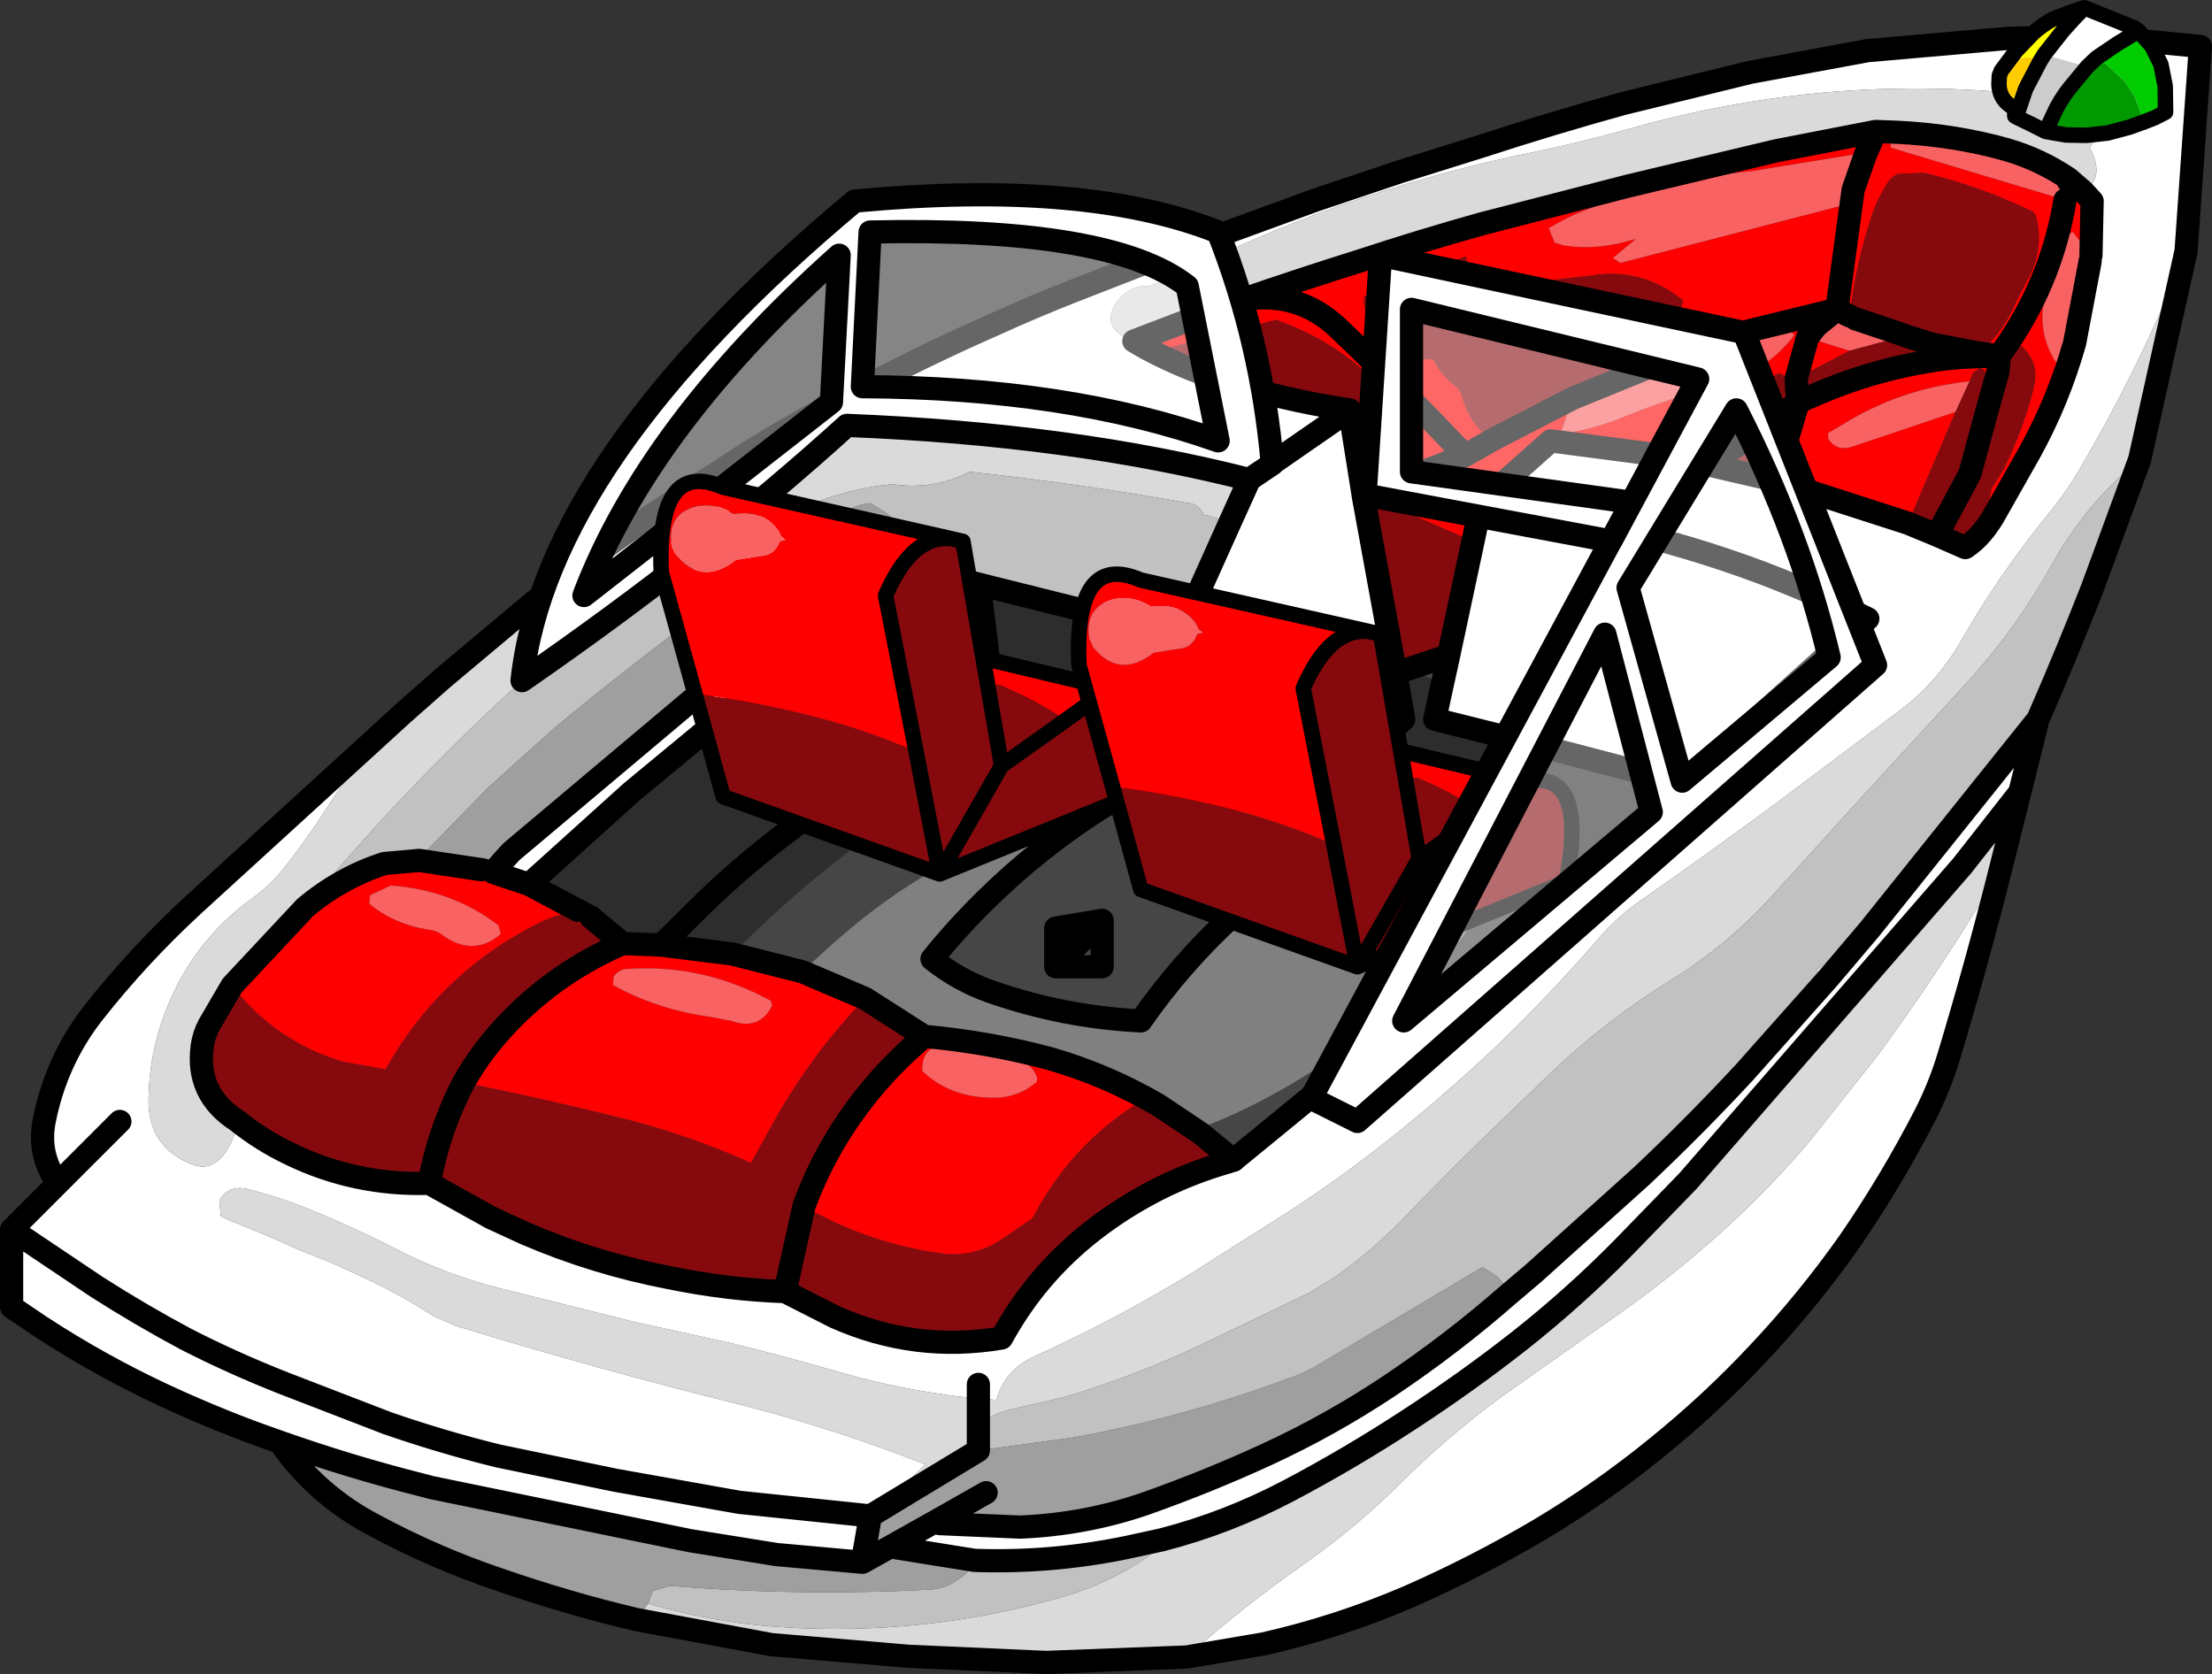 <?xml version="1.0" encoding="UTF-8" standalone="no"?>
<svg xmlns:ffdec="https://www.free-decompiler.com/flash" xmlns:xlink="http://www.w3.org/1999/xlink" ffdec:objectType="shape" height="216.45px" width="286.0px" xmlns="http://www.w3.org/2000/svg">
  <rect width="100%" height="100%" fill="#333333" stroke="none"/>
  <g transform="matrix(1.0, 0.0, 0.0, 1.0, 143.0, 107.95)">
    <path d="M-85.75 -20.25 L-73.95 -30.15 Q-67.25 -35.45 -60.2 -40.4 L-45.6 -49.85 Q-38.05 -54.45 -30.2 -58.45 -22.5 -62.45 -14.55 -65.95 -9.5 -68.25 -4.3 -70.3 L6.1 -74.35 16.6 -78.25 27.15 -82.1 37.85 -85.7 48.55 -89.05 Q57.6 -92.0 66.8 -94.55 L83.3 -98.6 98.45 -101.4 116.75 -103.0 Q125.65 -103.25 134.65 -102.6 L141.5 -101.95 139.65 -75.5 Q133.9 -60.95 125.95 -47.4 124.1 -44.25 121.8 -41.45 115.45 -33.65 110.65 -25.25 107.65 -19.95 102.85 -16.25 L87.25 -4.55 Q78.35 2.05 69.25 8.4 66.05 10.6 63.6 13.5 57.4 20.65 50.65 27.15 43.8 33.65 36.3 39.6 30.35 44.3 23.95 48.5 L11.1 56.65 Q1.3 62.65 -9.2 67.4 -13.1 69.15 -14.15 73.05 L-16.5 72.9 Q-25.5 72.0 -34.0 69.6 -41.35 67.45 -48.75 65.65 L-60.85 63.0 -78.65 58.55 Q-85.3 56.85 -91.5 53.7 -97.8 50.45 -104.4 47.85 -107.75 46.6 -111.15 45.75 -113.55 45.3 -114.65 47.3 L-114.45 49.3 -113.45 49.8 Q-110.1 51.1 -106.8 52.55 L-104.6 53.55 -100.7 55.1 Q-96.85 56.75 -93.1 58.65 -90.55 59.95 -88.1 61.5 L-86.8 62.3 -84.0 63.5 Q-65.55 69.15 -46.75 73.8 -34.95 76.85 -23.35 81.4 L-30.3 87.95 -30.5 88.25 -30.5 88.05 -47.4 86.3 -63.4 83.45 -78.6 80.3 Q-85.9 78.5 -92.95 76.05 L-106.3 70.9 Q-112.9 68.3 -118.95 65.2 -124.85 62.05 -130.55 58.4 L-141.5 51.05 -135.5 45.05 Q-138.2 41.35 -137.25 36.8 -135.7 29.15 -131.0 23.1 -125.15 15.65 -118.0 9.05 L-90.85 -15.75 Q-96.45 -10.2 -100.7 -3.55 -103.15 0.3 -105.9 3.8 -107.9 6.45 -110.6 8.35 -118.05 13.8 -121.5 22.55 -123.7 28.1 -123.8 34.1 -123.9 40.45 -118.05 42.65 -115.65 43.5 -114.0 41.25 -112.55 39.3 -112.35 36.95 -109.25 39.45 -105.5 41.25 -97.05 45.35 -87.5 45.05 L-79.5 49.5 -75.05 51.55 Q-66.1 55.4 -56.45 57.25 -48.9 58.8 -41.5 59.05 L-35.0 62.35 Q-24.65 66.95 -13.5 65.05 -9.05 56.9 -1.75 51.2 6.15 45.05 15.75 42.3 L16.5 42.05 54.35 11.05 57.65 8.25 74.8 -6.6 51.5 -12.7 42.5 -14.95 43.5 -19.55 44.15 -22.5 44.2 -22.7 44.3 -23.2 47.45 -37.95 48.5 -42.95 57.5 -50.95 70.1 -49.3 76.75 -48.1 86.5 -45.85 103.7 -40.3 107.45 -38.75 111.1 -37.15 Q113.4 -38.65 115.15 -41.9 L119.45 -49.5 Q123.15 -56.2 125.25 -63.65 L127.25 -74.2 127.35 -74.95 127.5 -81.95 126.35 -83.2 Q128.9 -84.75 127.65 -87.85 L127.2 -88.9 Q129.45 -91.75 126.8 -94.25 L125.75 -94.9 Q95.95 -99.45 67.15 -91.15 60.25 -89.25 53.2 -87.85 39.65 -84.95 26.5 -80.0 17.2 -76.4 8.4 -72.0 L5.5 -70.95 Q4.35 -71.05 3.35 -70.55 2.0 -69.95 1.2 -68.6 -0.25 -66.2 1.9 -64.65 3.35 -63.65 5.05 -63.0 L6.1 -62.45 Q10.0 -60.45 14.05 -59.1 22.55 -56.25 31.5 -54.95 L33.25 -43.95 33.25 -43.9 37.45 -20.9 38.5 -14.95 32.05 -9.0 25.5 -2.95 25.5 -25.95 9.5 -25.95 10.55 -28.2 15.85 -40.0 18.45 -45.75 16.85 -46.45 14.4 -47.15 1.25 -49.6 -13.25 -52.0 -20.6 -52.75 -29.65 -53.0 Q-34.2 -52.2 -37.2 -48.6 L-38.75 -47.5 Q-41.6 -46.0 -44.7 -44.75 -53.45 -41.3 -61.65 -36.65 -68.25 -32.9 -74.65 -28.55 -80.4 -24.65 -85.75 -20.25 M120.5 -14.95 L118.15 -5.5 110.7 4.0 75.25 44.75 66.85 53.4 Q60.5 59.85 53.4 65.45 46.45 70.9 38.9 75.8 31.55 80.6 23.7 84.75 15.75 88.95 7.2 91.15 L2.6 92.15 Q-7.15 94.15 -17.0 93.8 L-27.9 92.05 -21.75 88.6 -21.5 89.05 -11.1 89.5 Q-2.65 89.15 5.15 86.45 13.2 83.6 20.8 80.1 29.05 76.3 36.7 71.2 44.75 65.8 51.95 59.5 L55.25 56.7 69.2 44.15 Q76.1 37.65 82.55 30.7 L93.45 18.45 98.75 12.2 120.5 -14.95 M115.55 4.85 Q112.5 16.95 108.9 28.85 107.75 32.6 105.95 36.15 101.55 44.7 96.15 52.55 90.8 60.15 84.45 66.9 78.3 73.5 71.05 79.35 63.85 85.2 55.95 89.9 47.8 94.7 39.15 98.5 30.1 102.4 20.4 104.6 L10.4 106.3 Q17.5 99.95 25.5 94.35 32.2 89.65 37.85 84.05 43.9 78.0 50.85 72.85 L64.95 62.9 Q71.2 58.6 76.9 53.7 84.45 47.3 90.95 39.65 L99.9 28.35 Q105.5 20.7 110.55 12.8 L115.55 4.85 M-106.85 78.5 Q-114.25 75.95 -121.6 72.55 -130.0 68.65 -137.8 63.55 L-141.5 61.05 -141.5 51.05 -130.55 58.4 Q-124.85 62.05 -118.95 65.2 -112.9 68.3 -106.3 70.9 L-92.95 76.05 Q-85.9 78.5 -78.6 80.3 L-63.4 83.45 -47.4 86.3 -30.5 88.05 -30.5 88.25 -31.5 94.05 -42.6 93.05 -53.8 91.25 -87.15 84.4 -88.5 84.05 Q-97.8 81.7 -106.85 78.5 M-33.5 -52.95 L-29.65 -53.0 -33.5 -52.95 M-28.5 -35.45 L-22.5 -33.95 -35.35 -25.65 -48.35 -16.3 -61.35 -5.55 -74.6 6.4 -79.25 4.85 -80.75 4.5 -78.05 3.45 -79.25 4.85 -78.05 3.45 -76.85 2.15 -34.95 -33.1 -30.9 -35.65 -30.5 -35.95 -28.5 -35.45 M16.85 -46.45 L18.5 -45.95 18.45 -45.75 18.5 -45.95 16.85 -46.45 M48.5 -42.95 L65.9 -39.55 Q75.4 -37.4 84.65 -33.95 91.75 -31.25 98.5 -27.95 L74.8 -6.6 98.5 -27.95 Q91.75 -31.25 84.65 -33.95 75.4 -37.4 65.9 -39.55 L48.5 -42.95 M31.5 -54.95 L18.5 -45.95 31.5 -54.95 M14.4 -47.15 Q6.0 -49.45 -2.75 -50.9 L-20.6 -52.75 -2.75 -50.9 Q6.0 -49.45 14.4 -47.15 M-16.5 72.9 L-16.5 71.05 -16.5 72.9 M-30.5 88.05 L-30.3 87.95 -30.5 88.05 M-127.5 37.05 L-135.5 45.05 -127.5 37.05" fill="#ffffff" fill-rule="evenodd" stroke="none"/>
    <path d="M98.15 -87.85 L96.55 -87.95 83.35 -85.8 Q71.5 -84.75 60.65 -80.25 L58.95 -79.4 57.25 -78.45 58.0 -76.6 59.05 -76.25 Q61.55 -75.8 64.4 -76.15 L66.2 -76.45 68.5 -77.05 65.55 -74.6 66.5 -73.95 95.85 -81.55 96.6 -83.4 94.5 -67.95 83.25 -65.2 94.5 -67.95 96.6 -83.4 98.15 -87.85 99.5 -90.95 98.15 -87.85 M17.45 -69.15 Q25.15 -71.8 32.95 -74.25 40.7 -76.8 48.55 -79.0 L67.55 -83.9 86.65 -88.45 99.5 -90.95 102.25 -90.85 101.35 -89.95 101.5 -88.85 124.0 -82.1 Q122.35 -72.1 116.75 -63.75 L115.5 -61.95 112.85 -62.3 115.5 -61.95 116.75 -63.75 Q122.35 -72.1 124.0 -82.1 L124.4 -84.55 124.45 -84.85 126.35 -83.2 127.5 -81.95 127.35 -74.95 125.0 -77.95 Q123.1 -77.2 122.65 -75.1 L121.55 -70.35 Q120.15 -65.1 122.9 -61.0 L125.25 -63.65 Q123.15 -56.2 119.45 -49.5 L115.15 -41.9 Q113.4 -38.65 111.1 -37.15 112.5 -38.65 113.25 -40.4 114.15 -42.6 114.5 -44.8 L116.1 -47.35 Q118.3 -51.85 119.7 -56.8 L119.9 -57.7 Q120.9 -61.25 118.0 -63.45 L117.25 -63.3 115.35 -60.0 113.8 -54.45 113.95 -56.95 113.6 -60.1 113.0 -60.35 112.1 -59.7 111.65 -58.65 Q102.65 -57.7 95.15 -53.0 L93.35 -51.95 93.4 -51.2 Q94.45 -49.55 96.5 -50.2 L109.85 -54.7 103.7 -40.3 86.5 -45.85 89.5 -55.95 89.3 -57.5 89.7 -57.15 92.15 -57.1 Q100.0 -60.45 108.5 -61.55 L110.75 -61.75 111.5 -62.55 112.85 -62.3 Q116.05 -64.95 117.8 -69.2 L118.95 -71.4 Q121.4 -75.65 120.25 -79.95 120.05 -80.55 119.35 -80.8 112.75 -83.95 105.75 -85.6 L102.4 -85.45 Q101.65 -85.15 101.15 -84.45 99.65 -82.15 98.9 -79.75 96.9 -73.55 96.15 -67.1 95.3 -67.5 94.5 -67.95 L91.8 -65.75 94.5 -67.95 Q95.3 -67.5 96.15 -67.1 L96.95 -66.7 97.3 -66.6 91.8 -65.75 Q91.35 -65.75 91.05 -65.3 90.7 -64.9 90.7 -64.3 L89.25 -59.0 90.7 -64.3 96.15 -62.6 89.25 -59.0 89.25 -58.65 87.0 -59.7 69.25 -49.45 70.1 -49.3 57.5 -50.95 48.5 -42.95 47.45 -37.95 33.5 -44.0 39.5 -46.35 40.35 -46.7 Q40.8 -50.85 38.4 -54.3 32.95 -62.05 24.15 -65.75 L22.0 -66.6 6.1 -62.45 5.05 -63.0 3.6 -63.85 17.45 -69.15 Q24.8 -70.5 30.05 -65.5 38.45 -57.5 46.4 -49.05 L49.9 -51.05 46.4 -49.05 Q38.45 -57.5 30.05 -65.5 24.8 -70.5 17.45 -69.15 M77.4 -63.4 Q73.95 -64.85 74.4 -68.3 L74.6 -69.1 Q69.25 -73.45 62.6 -72.3 L56.55 -71.6 Q51.65 -72.05 46.75 -73.85 L46.5 -74.8 33.4 -69.65 Q33.05 -67.15 35.45 -66.0 L37.5 -65.1 Q37.65 -62.35 40.45 -61.65 L42.35 -61.45 Q43.3 -59.45 45.25 -58.0 45.8 -57.55 46.05 -56.7 47.0 -53.1 49.9 -51.05 L60.35 -56.45 58.75 -51.85 Q62.65 -52.35 66.55 -53.9 72.95 -56.5 79.65 -58.35 85.3 -59.85 89.0 -64.6 L88.0 -65.8 83.25 -65.2 77.4 -63.4 M16.1 41.75 L16.5 42.05 15.75 42.3 15.9 41.85 Q15.95 41.75 16.1 41.75 M46.4 -49.05 L39.5 -46.35 46.4 -49.05 M107.1 -63.4 L106.65 -63.5 107.0 -63.6 107.1 -63.4 M103.45 -64.5 L102.85 -64.4 102.95 -64.7 103.45 -64.5 M110.75 -61.75 L115.5 -61.95 115.35 -60.0 115.5 -61.95 110.75 -61.75 M92.15 -57.1 L89.5 -55.95 92.15 -57.1" fill="#ff0000" fill-rule="evenodd" stroke="none"/>
    <path d="M96.6 -83.4 L95.85 -81.55 66.5 -73.95 65.55 -74.6 68.5 -77.05 66.2 -76.45 64.4 -76.15 Q61.55 -75.8 59.05 -76.25 L58.0 -76.6 57.25 -78.45 58.95 -79.4 60.65 -80.25 Q71.5 -84.75 83.35 -85.8 L96.55 -87.95 98.15 -87.85 96.6 -83.4 M77.4 -63.4 L83.25 -65.2 88.0 -65.8 89.0 -64.6 Q85.3 -59.85 79.65 -58.35 72.95 -56.5 66.55 -53.9 62.65 -52.35 58.75 -51.85 L60.35 -56.45 77.4 -63.4 M90.7 -64.3 Q90.7 -64.9 91.05 -65.3 91.35 -65.75 91.8 -65.75 L97.3 -66.6 102.95 -64.7 102.85 -64.4 96.15 -62.6 90.7 -64.3 91.8 -65.75 90.7 -64.3 M124.0 -82.1 L101.5 -88.85 101.35 -89.95 102.25 -90.85 Q109.7 -90.5 116.45 -88.6 120.75 -87.35 124.45 -84.85 L124.4 -84.55 124.0 -82.1 M125.25 -63.65 L122.9 -61.0 Q120.15 -65.1 121.55 -70.35 L122.65 -75.1 Q123.1 -77.2 125.0 -77.95 L127.35 -74.95 127.25 -74.2 125.25 -63.65 M109.85 -54.7 L96.5 -50.2 Q94.45 -49.55 93.4 -51.2 L93.35 -51.95 95.15 -53.0 Q102.65 -57.7 111.65 -58.65 L109.85 -54.7" fill="#f96263" fill-rule="evenodd" stroke="none"/>
    <path d="M49.9 -51.05 Q47.0 -53.1 46.05 -56.7 45.8 -57.55 45.25 -58.0 43.3 -59.45 42.35 -61.45 L40.45 -61.65 Q37.65 -62.35 37.5 -65.1 L35.45 -66.0 Q33.05 -67.15 33.4 -69.65 L46.5 -74.8 46.75 -73.85 Q51.65 -72.05 56.55 -71.6 L62.6 -72.3 Q69.25 -73.45 74.6 -69.1 L74.4 -68.3 Q73.95 -64.85 77.4 -63.4 L60.35 -56.45 49.9 -51.05 M33.25 -43.95 L31.5 -54.95 Q22.55 -56.25 14.05 -59.1 10.0 -60.45 6.1 -62.45 L22.0 -66.6 24.15 -65.75 Q32.95 -62.05 38.4 -54.3 40.8 -50.85 40.35 -46.7 L39.5 -46.35 33.5 -44.0 33.25 -43.95 M33.25 -43.9 L33.5 -44.0 47.45 -37.95 44.3 -23.2 44.0 -23.1 39.1 -21.45 37.45 -20.9 33.25 -43.9 M70.1 -49.3 L69.25 -49.45 87.0 -59.7 89.25 -58.65 89.25 -59.0 96.15 -62.6 102.85 -64.4 103.45 -64.5 106.65 -63.5 103.45 -64.5 102.95 -64.7 97.3 -66.6 96.95 -66.7 96.15 -67.1 Q96.9 -73.55 98.9 -79.75 99.65 -82.15 101.15 -84.45 101.65 -85.15 102.4 -85.45 L105.75 -85.6 Q112.75 -83.95 119.35 -80.8 120.05 -80.55 120.25 -79.95 121.4 -75.65 118.95 -71.4 L117.8 -69.2 Q116.05 -64.95 112.85 -62.3 L111.5 -62.55 110.75 -61.75 108.5 -61.55 Q100.0 -60.45 92.15 -57.1 L89.7 -57.15 89.3 -57.5 89.5 -55.95 86.5 -45.85 76.75 -48.1 70.1 -49.3 M111.1 -37.15 L107.45 -38.75 103.7 -40.3 109.85 -54.7 111.65 -58.65 112.1 -59.7 113.0 -60.35 113.6 -60.1 113.95 -56.95 113.8 -54.45 115.35 -60.0 117.25 -63.3 118.0 -63.45 Q120.9 -61.25 119.9 -57.7 L119.7 -56.8 Q118.3 -51.85 116.1 -47.35 L114.5 -44.8 Q114.15 -42.6 113.25 -40.4 112.5 -38.65 111.1 -37.15 M76.75 -48.1 Q79.65 -49.0 82.1 -50.65 L89.5 -55.95 82.1 -50.65 Q79.65 -49.0 76.75 -48.1 M107.1 -63.4 L111.5 -62.55 107.1 -63.4 107.0 -63.6 106.65 -63.5 107.1 -63.4 M89.3 -57.75 L89.25 -58.65 89.3 -57.75 M107.45 -38.75 L111.7 -46.7 113.8 -54.45 111.7 -46.7 107.45 -38.75 M-68.3 9.75 L-68.1 9.7 -66.6 10.65 -68.3 9.75" fill="#860a0d" fill-rule="evenodd" stroke="none"/>
    <path d="M139.65 -75.5 L133.65 -48.55 Q126.75 -42.95 122.3 -34.95 117.6 -26.55 111.1 -19.45 L97.85 -5.05 86.6 7.35 Q80.65 14.05 73.1 18.75 64.8 23.85 57.7 30.6 L48.4 39.55 Q43.25 44.6 38.25 49.8 34.35 53.8 29.7 57.1 L26.2 59.25 12.65 65.75 Q3.75 70.0 -5.6 72.75 L-11.75 74.15 Q-14.3 74.65 -16.5 76.2 L-16.5 79.6 -30.3 87.95 -23.35 81.4 Q-34.95 76.85 -46.75 73.8 -65.55 69.15 -84.0 63.5 L-86.8 62.3 -88.1 61.5 Q-90.55 59.95 -93.1 58.65 -96.85 56.75 -100.7 55.1 L-104.6 53.55 -106.8 52.55 Q-110.1 51.1 -113.45 49.8 L-114.45 49.3 -114.65 47.3 Q-113.55 45.3 -111.15 45.75 -107.75 46.6 -104.4 47.85 -97.8 50.45 -91.5 53.7 -85.3 56.85 -78.65 58.55 L-60.85 63.0 -48.75 65.65 Q-41.35 67.45 -34.0 69.6 -25.5 72.0 -16.5 72.9 L-14.15 73.05 Q-13.1 69.15 -9.2 67.4 1.3 62.65 11.1 56.65 L23.95 48.5 Q30.35 44.3 36.3 39.6 43.8 33.65 50.65 27.15 57.4 20.65 63.6 13.5 66.05 10.6 69.25 8.4 78.35 2.05 87.25 -4.55 L102.85 -16.25 Q107.65 -19.95 110.65 -25.25 115.45 -33.65 121.8 -41.45 124.1 -44.25 125.95 -47.4 133.9 -60.95 139.65 -75.5 M118.15 -5.5 L115.55 4.85 110.55 12.8 Q105.5 20.7 99.9 28.35 L90.95 39.65 Q84.45 47.3 76.9 53.7 71.2 58.6 64.95 62.9 L50.85 72.85 Q43.9 78.0 37.85 84.05 32.2 89.65 25.5 94.35 17.5 99.95 10.4 106.3 L-7.75 107.0 -25.6 106.2 -43.25 104.7 -60.75 101.45 -59.2 99.4 Q-51.0 101.8 -42.5 102.4 -32.65 103.1 -22.65 101.95 -13.95 100.95 -5.35 98.45 0.35 96.75 5.15 93.5 6.45 92.6 7.2 91.15 15.75 88.95 23.7 84.75 31.55 80.6 38.9 75.8 46.45 70.9 53.4 65.45 60.5 59.85 66.85 53.4 L75.25 44.75 110.7 4.0 118.15 -5.5 M-90.85 -15.75 L-85.75 -20.25 Q-80.4 -24.65 -74.65 -28.55 -68.25 -32.9 -61.65 -36.65 -53.45 -41.3 -44.7 -44.75 -41.6 -46.0 -38.75 -47.5 L-37.2 -48.6 Q-34.2 -52.2 -29.65 -53.0 L-20.6 -52.75 -13.25 -52.0 1.25 -49.6 14.4 -47.15 16.85 -46.45 18.45 -45.75 15.85 -40.0 16.05 -40.5 12.65 -41.4 Q12.1 -42.55 11.0 -42.85 -3.3 -45.4 -17.65 -46.95 -22.3 -44.55 -27.65 -45.35 L-29.7 -45.1 Q-34.6 -44.3 -38.9 -42.45 L-47.6 -38.35 Q-51.95 -39.05 -55.25 -36.5 L-59.1 -33.7 -65.1 -28.95 Q-86.1 -11.65 -103.55 9.4 L-113.0 19.5 -115.95 24.55 Q-116.65 25.85 -116.85 27.3 -117.7 33.5 -112.35 36.95 -112.55 39.3 -114.0 41.25 -115.65 43.5 -118.05 42.65 -123.9 40.45 -123.8 34.1 -123.7 28.1 -121.5 22.55 -118.05 13.8 -110.6 8.35 -107.9 6.45 -105.9 3.8 -103.15 0.3 -100.7 -3.55 -96.45 -10.2 -90.85 -15.75 M99.5 -90.95 L86.65 -88.45 67.55 -83.9 48.55 -79.0 Q40.7 -76.8 32.95 -74.25 25.15 -71.8 17.45 -69.15 L3.6 -63.85 5.05 -63.0 Q3.35 -63.65 1.9 -64.65 -0.25 -66.2 1.2 -68.6 2.0 -69.95 3.35 -70.55 4.35 -71.05 5.5 -70.95 L8.4 -72.0 Q17.2 -76.4 26.5 -80.0 39.65 -84.95 53.2 -87.85 60.25 -89.25 67.15 -91.15 95.95 -99.45 125.75 -94.9 L126.8 -94.25 Q129.45 -91.75 127.2 -88.9 L127.65 -87.85 Q128.9 -84.75 126.35 -83.2 L124.45 -84.85 Q120.75 -87.35 116.45 -88.6 109.7 -90.5 102.25 -90.85 L99.5 -90.95 M-3.8 -29.25 L6.95 -28.25 10.55 -28.2 9.5 -25.95 -3.8 -29.25 M93.45 18.45 L91.8 17.5 98.75 12.2 93.45 18.45 M-16.5 76.2 L-16.5 72.9 -16.5 76.2" fill="#dadada" fill-rule="evenodd" stroke="none"/>
    <path d="M133.65 -48.55 L127.55 -31.95 Q124.2 -23.4 120.5 -14.95 L98.75 12.2 91.8 17.5 93.45 18.45 82.55 30.7 Q76.1 37.65 69.2 44.15 L55.25 56.7 51.95 59.5 Q51.7 57.85 50.05 56.75 L48.65 55.9 27.2 68.65 Q25.4 69.7 23.4 70.35 10.05 75.3 -4.1 77.9 L-15.1 79.4 -16.5 79.6 -16.5 76.2 Q-14.3 74.65 -11.75 74.15 L-5.6 72.75 Q3.75 70.0 12.65 65.75 L26.2 59.25 29.7 57.1 Q34.35 53.8 38.25 49.8 43.25 44.6 48.4 39.55 L57.7 30.6 Q64.8 23.85 73.1 18.75 80.65 14.05 86.6 7.35 L97.85 -5.05 111.1 -19.45 Q117.6 -26.55 122.3 -34.95 126.75 -42.95 133.65 -48.55 M-103.55 9.4 Q-86.1 -11.65 -65.1 -28.95 L-59.1 -33.7 -55.25 -36.5 Q-51.95 -39.05 -47.6 -38.35 L-38.9 -42.45 Q-34.6 -44.3 -29.7 -45.1 L-27.65 -45.35 Q-22.3 -44.55 -17.65 -46.95 -3.3 -45.4 11.0 -42.85 12.1 -42.55 12.65 -41.4 L16.05 -40.5 15.85 -40.0 10.55 -28.2 6.95 -28.25 -3.8 -29.25 -16.4 -32.4 -22.5 -33.95 -28.5 -35.45 Q-24.5 -39.2 -29.0 -42.0 L-30.5 -42.9 Q-32.55 -42.65 -34.25 -41.45 -53.35 -28.65 -71.0 -14.1 L-79.8 -6.2 -88.05 2.25 -88.8 3.3 -93.3 3.7 Q-98.9 5.5 -103.55 9.4 M-59.2 99.4 L-58.6 97.75 -56.4 97.1 Q-39.75 98.45 -23.05 97.6 -20.65 97.55 -18.65 95.95 -17.55 95.1 -17.0 93.8 -7.15 94.15 2.6 92.15 L7.2 91.15 Q6.45 92.6 5.15 93.5 0.35 96.75 -5.35 98.45 -13.95 100.95 -22.65 101.95 -32.65 103.1 -42.5 102.4 -51.0 101.8 -59.2 99.4" fill="#c1c1c1" fill-rule="evenodd" stroke="none"/>
    <path d="M17.25 -1.45 L3.5 -5.95 -1.0 -3.25 3.5 -5.95 17.25 -1.45 25.5 3.05 Q20.85 6.35 16.6 10.25 9.75 16.5 4.5 24.05 -5.55 23.55 -14.95 20.25 -19.05 18.8 -22.5 16.05 -19.2 11.95 -15.3 8.15 -8.75 1.75 -1.0 -3.25 -10.05 -1.7 -18.3 2.4 -25.25 5.9 -31.45 10.8 -35.45 14.0 -39.25 17.7 L-48.3 15.4 Q-41.75 8.75 -34.4 3.0 -26.9 -2.9 -18.75 -7.2 -13.15 -10.15 -7.25 -12.2 -4.2 -13.25 -0.85 -13.5 L5.6 -13.55 8.55 -12.55 Q17.95 -9.35 25.5 -2.95 L32.05 -9.0 31.4 -8.35 36.65 -5.9 Q44.5 -2.15 51.5 3.4 L51.5 5.05 54.65 6.7 54.35 11.05 16.5 42.05 16.1 41.75 12.25 38.6 11.65 38.1 Q15.2 36.8 18.45 35.2 29.6 29.7 38.5 21.25 L44.25 15.4 Q46.4 13.15 47.95 10.3 40.95 6.1 32.95 3.1 25.3 0.15 17.25 -1.45 M44.0 -23.1 L44.15 -22.95 44.2 -22.7 44.15 -22.5 43.5 -19.55 39.1 -21.45 44.0 -23.1 M-6.5 17.05 L-6.5 12.05 -0.5 11.05 -0.5 17.05 -0.5 11.05 -6.5 17.05 -0.5 17.05 -6.5 17.05 -0.5 11.05 -6.5 12.05 -6.5 17.05" fill="#464646" fill-rule="evenodd" stroke="none"/>
    <path d="M-22.5 -33.95 L-16.4 -32.4 -3.8 -29.25 9.5 -25.95 25.5 -25.95 25.5 -2.95 Q17.95 -9.35 8.55 -12.55 L5.6 -13.55 -0.85 -13.5 Q-4.2 -13.25 -7.25 -12.2 -13.15 -10.15 -18.75 -7.2 -26.9 -2.9 -34.4 3.0 -41.75 8.75 -48.3 15.4 L-57.5 14.25 -62.5 14.05 -66.6 10.65 -68.1 9.7 -68.3 9.75 -74.6 6.4 -61.35 -5.55 -48.35 -16.3 -35.35 -25.65 -22.5 -33.95 M54.35 11.05 L54.65 6.7 51.5 5.05 51.5 3.4 Q44.5 -2.15 36.65 -5.9 L31.4 -8.35 32.05 -9.0 38.5 -14.95 37.45 -20.9 39.1 -21.45 43.5 -19.55 42.5 -14.95 51.5 -12.7 74.8 -6.6 57.65 8.25 54.35 11.05 M-16.4 -32.4 L-14.5 -16.95 Q-20.7 -13.6 -26.7 -9.95 -32.55 -6.5 -38.1 -2.65 -46.1 2.95 -53.0 9.8 L-57.5 14.25 -53.0 9.8 Q-46.1 2.95 -38.1 -2.65 -32.55 -6.5 -26.7 -9.95 -20.7 -13.6 -14.5 -16.95 L-16.4 -32.4 M-14.5 -16.95 L-9.0 -16.4 Q-1.5 -15.55 5.6 -13.55 -1.5 -15.55 -9.0 -16.4 L-14.5 -16.95 M54.65 6.7 L57.65 8.25 54.65 6.7 M51.5 -12.7 L51.5 3.4 51.5 -12.7" fill="#2d2d2d" fill-rule="evenodd" stroke="none"/>
    <path d="M17.25 -1.45 Q25.3 0.15 32.95 3.1 40.95 6.1 47.95 10.3 46.4 13.15 44.25 15.4 L38.5 21.25 Q29.6 29.7 18.45 35.2 15.2 36.8 11.65 38.1 L12.25 38.6 6.8 34.95 Q0.15 31.05 -7.35 28.9 -15.2 26.8 -23.5 26.05 L-31.15 21.15 -39.25 17.7 Q-35.45 14.0 -31.45 10.8 -25.25 5.9 -18.3 2.4 -10.05 -1.7 -1.0 -3.25 -8.75 1.75 -15.3 8.15 -19.2 11.95 -22.5 16.05 -19.05 18.8 -14.95 20.25 -5.55 23.55 4.5 24.05 9.75 16.5 16.6 10.25 20.85 6.35 25.5 3.05 L17.25 -1.45 M44.2 -22.7 L44.15 -22.95 44.0 -23.1 44.3 -23.2 44.2 -22.7" fill="#808080" fill-rule="evenodd" stroke="none"/>
    <path d="M-60.75 101.45 Q-69.8 99.3 -78.55 96.25 -86.7 93.5 -94.45 89.35 -102.05 85.4 -106.85 78.5 -97.8 81.7 -88.5 84.05 L-87.15 84.4 -53.8 91.25 -42.6 93.05 -31.5 94.05 -27.9 92.05 -31.5 94.05 -30.5 88.25 -30.3 87.95 -16.5 79.6 -15.1 79.4 -4.1 77.9 Q10.05 75.3 23.4 70.35 25.4 69.7 27.2 68.65 L48.65 55.9 50.05 56.75 Q51.7 57.85 51.95 59.5 44.75 65.8 36.7 71.2 29.05 76.3 20.8 80.1 13.2 83.6 5.15 86.45 -2.65 89.15 -11.1 89.5 L-21.5 89.05 -21.75 88.6 -27.9 92.05 -17.0 93.8 Q-17.55 95.1 -18.65 95.95 -20.65 97.55 -23.05 97.6 -39.75 98.45 -56.4 97.1 L-58.6 97.75 -59.2 99.4 -60.75 101.45 M-88.8 3.3 L-88.05 2.25 -79.8 -6.2 -71.0 -14.1 Q-53.35 -28.65 -34.25 -41.45 -32.55 -42.65 -30.5 -42.9 L-29.0 -42.0 Q-24.5 -39.2 -28.5 -35.45 L-30.5 -35.95 -30.9 -35.65 -34.95 -33.1 -76.85 2.15 -78.05 3.45 -80.75 4.5 -88.8 3.3 M-15.5 85.05 L-21.75 88.6 -15.5 85.05" fill="#9f9f9f" fill-rule="evenodd" stroke="none"/>
    <path d="M-85.75 -20.25 L-73.95 -30.15 Q-67.25 -35.45 -60.2 -40.4 L-45.6 -49.85 Q-38.05 -54.45 -30.2 -58.45 -22.5 -62.45 -14.55 -65.95 -9.5 -68.25 -4.3 -70.3 L6.1 -74.35 16.6 -78.25 27.15 -82.1 37.85 -85.7 48.55 -89.05 Q57.6 -92.0 66.8 -94.55 L83.3 -98.6 98.45 -101.4 116.75 -103.0 Q125.65 -103.25 134.65 -102.6 L141.5 -101.95 139.65 -75.5 133.65 -48.55 127.55 -31.95 Q124.2 -23.4 120.5 -14.95 L118.15 -5.5 115.55 4.85 Q112.5 16.95 108.9 28.85 107.75 32.6 105.95 36.15 101.55 44.7 96.15 52.55 90.8 60.15 84.45 66.9 78.3 73.5 71.05 79.35 63.85 85.2 55.95 89.9 47.8 94.7 39.15 98.5 30.1 102.4 20.4 104.6 L10.4 106.3 -7.75 107.0 -25.6 106.2 -43.25 104.7 -60.75 101.45 Q-69.8 99.3 -78.55 96.25 -86.7 93.5 -94.45 89.35 -102.05 85.4 -106.85 78.5 -114.25 75.95 -121.6 72.55 -130.0 68.65 -137.8 63.55 L-141.5 61.05 -141.5 51.05 -135.5 45.05 Q-138.2 41.35 -137.25 36.8 -135.7 29.15 -131.0 23.1 -125.15 15.65 -118.0 9.05 L-90.85 -15.75 -85.75 -20.25 M-29.65 -53.0 L-33.5 -52.95 M98.15 -87.85 L99.5 -90.95 86.65 -88.45 67.55 -83.9 48.55 -79.0 Q40.7 -76.8 32.95 -74.25 25.15 -71.8 17.45 -69.15 24.8 -70.5 30.05 -65.5 38.45 -57.5 46.4 -49.05 L49.9 -51.05 60.35 -56.45 77.4 -63.4 83.25 -65.2 94.5 -67.95 96.6 -83.4 98.15 -87.85 M5.05 -63.0 L3.6 -63.85 17.45 -69.15 M6.1 -62.45 L5.05 -63.0 M6.1 -62.45 Q10.0 -60.45 14.05 -59.1 22.55 -56.25 31.5 -54.95 L33.25 -43.95 33.25 -43.9 33.5 -44.0 39.5 -46.35 46.4 -49.05 M47.45 -37.95 L48.5 -42.95 57.5 -50.95 70.1 -49.3 76.75 -48.1 86.5 -45.85 89.5 -55.95 82.1 -50.65 Q79.65 -49.0 76.75 -48.1 M89.25 -58.65 L89.25 -59.0 90.7 -64.3 91.8 -65.75 94.5 -67.95 Q95.3 -67.5 96.15 -67.1 M112.85 -62.3 L115.5 -61.95 116.75 -63.75 Q122.35 -72.1 124.0 -82.1 M102.25 -90.85 L99.5 -90.95 M15.85 -40.0 L18.45 -45.75 18.5 -45.95 16.85 -46.45 14.4 -47.15 Q6.0 -49.45 -2.75 -50.9 L-20.6 -52.75 -29.65 -53.0 M-28.5 -35.45 L-22.5 -33.95 -16.4 -32.4 -3.8 -29.25 9.5 -25.95 10.55 -28.2 15.85 -40.0 M-1.0 -3.25 L3.5 -5.95 17.25 -1.45 25.5 3.05 Q20.85 6.35 16.6 10.25 9.75 16.5 4.5 24.05 -5.55 23.55 -14.95 20.25 -19.05 18.8 -22.5 16.05 -19.2 11.95 -15.3 8.15 -8.75 1.75 -1.0 -3.25 M16.1 41.75 L16.5 42.05 54.35 11.05 57.65 8.25 54.65 6.7 51.5 5.05 51.5 3.4 51.5 -12.7 74.8 -6.6 98.5 -27.95 Q91.75 -31.25 84.65 -33.95 75.4 -37.4 65.9 -39.55 L48.5 -42.95 M32.05 -9.0 L25.5 -2.95 Q17.95 -9.35 8.55 -12.55 L5.6 -13.55 Q-1.5 -15.55 -9.0 -16.4 L-14.5 -16.95 -16.4 -32.4 M37.45 -20.9 L38.5 -14.95 32.05 -9.0 M39.1 -21.45 L37.45 -20.9 33.25 -43.9 M9.5 -25.95 L25.5 -25.95 25.5 -2.95 M44.2 -22.7 L44.3 -23.2 44.0 -23.1 39.1 -21.45 M43.5 -19.55 L44.15 -22.5 44.2 -22.7 M43.5 -19.55 L42.5 -14.95 51.5 -12.7 M47.45 -37.95 L44.3 -23.2 M18.5 -45.95 L31.5 -54.95 M127.35 -74.95 L127.5 -81.95 126.35 -83.2 124.45 -84.85 124.4 -84.55 M127.25 -74.2 L125.25 -63.65 Q123.15 -56.2 119.45 -49.5 L115.15 -41.9 Q113.4 -38.65 111.1 -37.15 L107.45 -38.75 103.7 -40.3 86.5 -45.85 M102.25 -90.85 Q109.7 -90.5 116.45 -88.6 120.75 -87.35 124.45 -84.85 M97.3 -66.6 L96.95 -66.7 M89.5 -55.95 L89.3 -57.5 M92.15 -57.1 Q100.0 -60.45 108.5 -61.55 L110.75 -61.75 115.5 -61.95 115.35 -60.0 113.8 -54.45 111.7 -46.7 107.45 -38.75 M111.5 -62.55 L107.1 -63.4 106.65 -63.5 103.45 -64.5 102.95 -64.7 97.3 -66.6 M89.25 -58.65 L89.3 -57.75 M89.5 -55.95 L92.15 -57.1 M111.5 -62.55 L112.85 -62.3 M-16.5 76.2 L-16.5 79.6 -30.3 87.95 -30.5 88.05 -47.4 86.3 -63.4 83.45 -78.6 80.3 Q-85.9 78.5 -92.95 76.05 L-106.3 70.9 Q-112.9 68.3 -118.95 65.2 -124.85 62.05 -130.55 58.4 L-141.5 51.05 M51.95 59.5 L55.25 56.7 69.2 44.15 Q76.1 37.65 82.55 30.7 L93.45 18.45 98.75 12.2 120.5 -14.95 M-22.5 -33.95 L-35.35 -25.65 -48.35 -16.3 -61.35 -5.55 -74.6 6.4 M-57.5 14.25 L-53.0 9.8 Q-46.1 2.95 -38.1 -2.65 -32.55 -6.5 -26.7 -9.95 -20.7 -13.6 -14.5 -16.95 M-78.05 3.45 L-76.85 2.15 -34.95 -33.1 -30.9 -35.65 -30.5 -35.95 -28.5 -35.45 M-0.5 17.05 L-0.5 11.05 -6.5 17.05 -0.5 17.05 M-0.5 11.05 L-6.5 12.05 -6.5 17.05 M-68.3 9.75 L-66.6 10.65 M-80.75 4.5 L-79.25 4.85 -78.05 3.45 M-17.0 93.8 L-27.9 92.05 -31.5 94.05 -42.6 93.05 -53.8 91.25 -87.15 84.4 -88.5 84.05 Q-97.8 81.7 -106.85 78.5 M-30.5 88.25 L-30.5 88.05 M-16.5 71.05 L-16.5 72.9 -16.5 76.2 M-21.75 88.6 L-27.9 92.05 M-31.5 94.05 L-30.5 88.25 M51.95 59.5 Q44.75 65.8 36.7 71.2 29.05 76.3 20.8 80.1 13.2 83.6 5.15 86.45 -2.65 89.15 -11.1 89.5 L-21.5 89.05 M-21.75 88.6 L-15.5 85.05 M-135.5 45.05 L-127.5 37.05 M7.2 91.15 L2.6 92.15 Q-7.15 94.15 -17.0 93.8 M74.8 -6.6 L57.65 8.25 M7.2 91.15 Q15.75 88.95 23.7 84.75 31.55 80.6 38.9 75.8 46.45 70.9 53.4 65.45 60.5 59.85 66.85 53.4 L75.25 44.75 110.7 4.0 118.15 -5.5" fill="none" stroke="#000000" stroke-linecap="round" stroke-linejoin="round" stroke-width="3.0"/>
    <path d="M-35.5 -55.95 L-34.5 -74.95 Q-59.15 -52.95 -67.5 -30.95 L-35.5 -55.95 M-31.5 -57.95 Q-5.0 -57.85 14.5 -50.95 L10.5 -70.95 Q0.7 -78.65 -30.5 -77.95 L-31.5 -57.95 M21.5 -47.95 L18.5 -45.95 Q-4.4 -51.8 -33.5 -52.95 -51.65 -36.45 -75.5 -19.95 -72.4 -48.6 -32.5 -81.95 -2.55 -84.75 14.5 -77.95 20.15 -63.65 21.5 -47.95" fill="#ffffff" fill-rule="evenodd" stroke="none"/>
    <path d="M-35.5 -55.95 L-67.5 -30.95 Q-59.15 -52.95 -34.5 -74.95 L-35.5 -55.95 M-31.5 -57.95 L-30.5 -77.95 Q0.7 -78.65 10.5 -70.95 L14.5 -50.95 Q-5.0 -57.85 -31.5 -57.95" fill="#ffffff" fill-opacity="0.4" fill-rule="evenodd" stroke="none"/>
    <path d="M-35.5 -55.95 L-67.5 -30.95 Q-59.15 -52.95 -34.5 -74.95 L-35.5 -55.95 M-31.5 -57.95 Q-5.0 -57.85 14.5 -50.95 L10.5 -70.95 Q0.7 -78.65 -30.5 -77.95 L-31.5 -57.95 M21.5 -47.95 Q20.15 -63.65 14.5 -77.95 -2.55 -84.75 -32.5 -81.95 -72.4 -48.6 -75.5 -19.95 -51.65 -36.45 -33.5 -52.95 -4.4 -51.8 18.5 -45.95 L21.5 -47.95 Z" fill="none" stroke="#000000" stroke-linecap="round" stroke-linejoin="round" stroke-width="3.0"/>
    <path d="M-20.0 -38.3 L-18.5 -37.95 -15.9 -22.85 -15.2 -18.8 -13.5 -8.95 -21.5 5.05 -24.55 -10.75 -21.5 5.05 -13.5 -8.95 -15.2 -18.8 Q-14.55 -19.4 -13.75 -19.4 -9.75 -17.75 -6.0 -15.35 L-5.4 -14.7 0.5 -18.95 Q8.3 -20.35 5.5 -5.95 L-21.5 5.05 -49.5 -4.95 -53.15 -18.25 Q-45.05 -17.2 -37.15 -15.15 -30.65 -13.45 -24.55 -10.75 L-28.5 -30.95 Q-25.1 -38.85 -20.0 -38.3 M-5.4 -14.7 L-13.5 -8.95 -5.4 -14.7" fill="#860a0d" fill-rule="evenodd" stroke="none"/>
    <path d="M-20.0 -38.3 Q-25.1 -38.85 -28.5 -30.95 L-24.55 -10.75 Q-30.65 -13.45 -37.15 -15.15 -45.05 -17.2 -53.15 -18.25 L-57.5 -33.95 Q-58.15 -48.7 -49.5 -44.95 L-20.0 -38.3 M-15.2 -18.8 L-15.9 -22.85 0.5 -18.95 -5.4 -14.7 -6.0 -15.35 Q-9.75 -17.75 -13.75 -19.4 -14.55 -19.4 -15.2 -18.8 M-42.2 -37.95 L-41.6 -38.1 -41.45 -38.15 -41.55 -38.25 -42.05 -38.65 -42.1 -38.85 -42.35 -39.3 Q-44.2 -42.05 -48.15 -41.5 L-48.25 -41.55 Q-50.35 -42.95 -52.95 -42.5 -56.85 -41.5 -56.15 -37.35 L-55.65 -36.25 Q-52.25 -32.1 -47.85 -35.55 L-44.7 -36.05 Q-42.8 -36.15 -42.2 -37.95" fill="#ff0000" fill-rule="evenodd" stroke="none"/>
    <path d="M-42.2 -37.95 Q-42.8 -36.15 -44.7 -36.05 L-47.85 -35.55 Q-52.25 -32.1 -55.65 -36.25 L-56.15 -37.35 Q-56.85 -41.5 -52.95 -42.5 -50.35 -42.95 -48.25 -41.55 L-48.15 -41.5 Q-44.2 -42.05 -42.35 -39.3 L-42.1 -38.85 -42.05 -38.65 -41.55 -38.25 -41.45 -38.15 -41.6 -38.1 -42.2 -37.95" fill="#f96263" fill-rule="evenodd" stroke="none"/>
    <path d="M-15.9 -22.85 L-18.5 -37.95 -20.0 -38.3 Q-25.1 -38.85 -28.5 -30.95 L-24.55 -10.75 -21.5 5.05 -13.5 -8.95 -15.2 -18.8 -15.9 -22.85 0.5 -18.95 Q8.3 -20.35 5.5 -5.95 L-21.5 5.05 -49.5 -4.95 -53.15 -18.25 -57.5 -33.95 Q-58.15 -48.7 -49.5 -44.95 L-20.0 -38.3 M-5.4 -14.7 L0.5 -18.95 M-13.5 -8.95 L-5.4 -14.7" fill="none" stroke="#000000" stroke-linecap="round" stroke-linejoin="round" stroke-width="2.0"/>
    <path d="M126.5 -106.95 L125.05 -105.45 123.7 -103.95 121.3 -100.9 120.75 -100.0 Q119.1 -101.05 117.2 -99.95 116.35 -99.45 115.75 -98.8 L117.65 -101.35 119.9 -103.7 Q121.05 -104.7 122.35 -105.45 L125.1 -106.5 126.5 -106.95 M117.65 -93.8 L118.1 -95.15 118.2 -95.65 118.65 -95.8 118.9 -96.45 117.9 -93.5 117.65 -93.8" fill="#ffff00" fill-rule="evenodd" stroke="none"/>
    <path d="M121.3 -100.9 L123.7 -103.95 125.05 -105.45 126.5 -106.95 132.95 -104.35 133.5 -103.95 130.7 -102.25 128.05 -100.45 126.85 -99.3 121.3 -100.9 M117.75 -92.8 L117.5 -92.95 117.65 -93.1 117.65 -93.15 117.9 -93.5 118.9 -96.45 119.0 -96.65 Q119.4 -96.2 119.2 -95.75 L118.6 -94.55 117.75 -92.8" fill="#ffffff" fill-rule="evenodd" stroke="none"/>
    <path d="M128.05 -100.45 L130.7 -102.25 133.5 -103.95 135.25 -101.95 136.4 -99.6 136.95 -96.8 137.0 -93.45 135.65 -92.75 134.25 -92.2 132.95 -95.55 131.7 -97.45 129.25 -99.7 128.05 -100.45" fill="#00cc00" fill-rule="evenodd" stroke="none"/>
    <path d="M126.85 -99.3 L128.05 -100.45 129.25 -99.7 131.7 -97.45 132.95 -95.55 134.25 -92.2 132.45 -91.55 132.35 -91.6 132.3 -91.5 129.5 -90.75 126.75 -90.45 124.1 -90.5 121.5 -90.95 122.55 -93.25 Q123.3 -94.9 124.5 -96.45 L126.85 -99.3" fill="#009900" fill-rule="evenodd" stroke="none"/>
    <path d="M132.45 -91.55 L132.3 -91.5 132.35 -91.6 132.45 -91.55" fill="#006600" fill-rule="evenodd" stroke="none"/>
    <path d="M120.75 -100.0 L121.3 -100.9 126.85 -99.3 124.5 -96.45 Q123.3 -94.9 122.55 -93.25 L121.5 -90.95 Q119.65 -91.9 117.75 -92.8 L118.6 -94.55 119.2 -95.75 Q119.4 -96.2 119.0 -96.65 L120.75 -100.0" fill="#cccccc" fill-rule="evenodd" stroke="none"/>
    <path d="M115.75 -98.8 Q116.35 -99.45 117.2 -99.95 119.1 -101.05 120.75 -100.0 L119.0 -96.65 118.9 -96.45 118.65 -95.8 118.2 -95.65 118.1 -95.15 117.65 -93.8 117.5 -93.95 Q115.55 -94.9 115.45 -97.0 L115.5 -98.15 115.75 -98.8" fill="#ffcc00" fill-rule="evenodd" stroke="none"/>
    <path d="M121.3 -100.9 L123.7 -103.95 125.05 -105.45 126.5 -106.95 125.1 -106.5 122.35 -105.45 Q121.05 -104.7 119.9 -103.7 L117.65 -101.35 115.75 -98.8 115.5 -98.15 115.45 -97.0 Q115.55 -94.9 117.5 -93.95 L117.65 -93.15 117.9 -93.5 117.65 -93.15 117.65 -93.1 117.5 -92.95 117.5 -93.15 117.5 -93.95 117.65 -93.1 117.5 -93.15 M120.75 -100.0 L121.3 -100.9 M126.85 -99.3 L128.05 -100.45 130.7 -102.25 133.5 -103.95 132.95 -104.35 126.5 -106.95 M133.5 -103.95 L135.25 -101.95 136.4 -99.6 136.95 -96.8 137.0 -93.45 135.65 -92.75 134.25 -92.2 132.45 -91.55 132.3 -91.5 129.5 -90.75 126.75 -90.45 124.1 -90.5 121.5 -90.95 Q119.65 -91.9 117.75 -92.8 L117.5 -92.95 M126.85 -99.3 L124.5 -96.45 Q123.3 -94.9 122.55 -93.25 L121.5 -90.95 M118.9 -96.45 L119.0 -96.65 120.75 -100.0 M118.9 -96.45 L117.9 -93.5 117.65 -93.8 117.5 -93.95 M117.65 -93.15 L117.65 -93.1" fill="none" stroke="#000000" stroke-linecap="round" stroke-linejoin="round" stroke-width="2.0"/>
    <path d="M34.0 -26.3 L35.5 -25.95 38.1 -10.85 38.8 -6.8 40.5 3.05 32.5 17.05 29.45 1.25 32.5 17.05 40.5 3.05 38.8 -6.8 Q39.45 -7.4 40.25 -7.4 44.25 -5.75 48.0 -3.35 L48.6 -2.7 54.5 -6.95 Q62.3 -8.35 59.5 6.05 L32.5 17.05 4.5 7.05 0.85 -6.25 Q8.95 -5.2 16.85 -3.15 23.35 -1.45 29.45 1.25 L25.5 -18.95 Q28.9 -26.85 34.0 -26.3 M48.6 -2.7 L40.5 3.05 48.6 -2.7" fill="#860a0d" fill-rule="evenodd" stroke="none"/>
    <path d="M34.0 -26.3 Q28.9 -26.85 25.5 -18.95 L29.45 1.25 Q23.35 -1.45 16.85 -3.15 8.95 -5.2 0.85 -6.25 L-3.5 -21.95 Q-4.15 -36.7 4.5 -32.95 L34.0 -26.3 M38.8 -6.8 L38.1 -10.85 54.5 -6.95 48.6 -2.7 48.0 -3.35 Q44.25 -5.75 40.25 -7.4 39.45 -7.4 38.8 -6.8 M11.8 -25.95 L12.4 -26.1 12.55 -26.15 12.45 -26.25 11.95 -26.65 11.9 -26.85 11.65 -27.3 Q9.8 -30.05 5.85 -29.5 L5.75 -29.55 Q3.65 -30.95 1.05 -30.5 -2.85 -29.5 -2.15 -25.35 L-1.65 -24.25 Q1.75 -20.1 6.15 -23.55 L9.3 -24.05 Q11.2 -24.15 11.8 -25.95" fill="#ff0000" fill-rule="evenodd" stroke="none"/>
    <path d="M11.8 -25.95 Q11.2 -24.15 9.3 -24.05 L6.15 -23.55 Q1.75 -20.1 -1.65 -24.25 L-2.15 -25.35 Q-2.85 -29.5 1.05 -30.5 3.65 -30.95 5.75 -29.55 L5.85 -29.5 Q9.8 -30.05 11.65 -27.3 L11.9 -26.85 11.95 -26.65 12.45 -26.25 12.55 -26.15 12.4 -26.1 11.8 -25.95" fill="#f96263" fill-rule="evenodd" stroke="none"/>
    <path d="M38.1 -10.85 L35.5 -25.95 34.0 -26.3 Q28.9 -26.85 25.5 -18.95 L29.45 1.25 32.5 17.05 40.5 3.05 38.8 -6.8 38.1 -10.85 54.5 -6.95 Q62.3 -8.35 59.5 6.05 L32.5 17.05 4.5 7.05 0.85 -6.25 -3.5 -21.95 Q-4.15 -36.7 4.5 -32.95 L34.0 -26.3 M48.6 -2.7 L54.5 -6.95 M40.5 3.05 L48.6 -2.7" fill="none" stroke="#000000" stroke-linecap="round" stroke-linejoin="round" stroke-width="2.0"/>
    <path d="M65.25 -38.0 L33.5 -43.95 35.5 -74.95 82.5 -64.95 99.5 -21.95 32.5 37.05 26.5 34.05 65.25 -38.0 65.3 -38.05 67.95 -43.0 76.5 -58.95 39.5 -67.95 39.5 -46.95 67.95 -43.0 65.3 -38.05 65.25 -38.0 M64.5 -25.95 L38.5 24.05 70.5 -2.95 64.5 -25.95 M67.5 -31.95 L74.5 -6.95 93.5 -22.95 Q89.7 -38.95 81.5 -54.95 L67.5 -31.95" fill="#ffffff" fill-rule="evenodd" stroke="none"/>
    <path d="M67.95 -43.0 L39.5 -46.95 39.5 -67.95 76.5 -58.95 67.95 -43.0 M64.5 -25.95 L70.5 -2.95 38.5 24.05 64.5 -25.95 M67.5 -31.95 L81.5 -54.95 Q89.7 -38.95 93.5 -22.95 L74.5 -6.95 67.5 -31.95" fill="#ffffff" fill-opacity="0.4" fill-rule="evenodd" stroke="none"/>
    <path d="M65.25 -38.0 L26.5 34.05 32.5 37.05 99.5 -21.95 82.5 -64.95 35.5 -74.95 33.5 -43.95 65.25 -38.0 65.3 -38.05 67.95 -43.0 39.5 -46.95 39.5 -67.95 76.5 -58.95 67.95 -43.0 M64.5 -25.95 L38.5 24.05 70.5 -2.95 64.5 -25.95 M67.5 -31.95 L81.5 -54.95 Q89.7 -38.95 93.5 -22.95 L74.5 -6.95 67.5 -31.95 Z" fill="none" stroke="#000000" stroke-linecap="round" stroke-linejoin="round" stroke-width="3.0"/>
    <path d="M-39.05 48.0 Q-30.4 53.0 -20.5 54.2 -16.5 54.4 -13.3 52.15 L-9.5 49.55 Q-5.05 40.95 2.85 35.5 L5.1 34.0 6.8 34.95 12.25 38.6 16.1 41.75 Q15.95 41.75 15.9 41.85 L15.75 42.3 Q6.15 45.05 -1.75 51.2 -9.05 56.9 -13.5 65.05 -24.65 66.95 -35.0 62.35 L-41.5 59.05 -39.05 48.0 -41.5 59.05 Q-48.9 58.8 -56.45 57.25 -66.1 55.4 -75.05 51.55 L-79.5 49.5 -87.5 45.05 Q-97.05 45.35 -105.5 41.25 -109.25 39.45 -112.35 36.95 -117.7 33.5 -116.85 27.3 -116.65 25.85 -115.95 24.55 L-113.0 19.5 Q-107.35 26.7 -98.7 29.3 L-93.15 30.3 Q-86.35 18.15 -74.05 11.75 -71.4 10.3 -68.3 9.75 L-66.6 10.65 -62.5 14.05 Q-70.85 17.65 -77.1 24.1 -80.6 27.7 -83.05 32.0 -73.4 33.95 -63.85 36.3 -54.6 38.5 -45.9 42.4 L-42.75 36.7 Q-37.95 28.2 -31.15 21.15 L-23.5 26.05 Q-30.25 31.7 -34.8 39.15 -37.35 43.35 -39.05 48.0 M-83.05 32.0 Q-86.2 38.05 -87.45 44.75 L-87.5 45.05 -87.45 44.75 Q-86.2 38.05 -83.05 32.0" fill="#860a0d" fill-rule="evenodd" stroke="none"/>
    <path d="M6.8 34.95 L5.1 34.0 2.85 35.5 Q-5.05 40.95 -9.5 49.55 L-13.3 52.15 Q-16.5 54.4 -20.5 54.2 -30.4 53.0 -39.05 48.0 -37.35 43.35 -34.8 39.15 -30.25 31.7 -23.5 26.05 -15.2 26.8 -7.35 28.9 0.15 31.05 6.8 34.95 M-62.5 14.05 L-57.5 14.25 -48.3 15.4 -39.25 17.7 -31.15 21.15 Q-37.95 28.2 -42.75 36.7 L-45.9 42.4 Q-54.6 38.5 -63.85 36.3 -73.4 33.95 -83.05 32.0 -80.6 27.7 -77.1 24.1 -70.85 17.65 -62.5 14.05 M-23.7 30.6 Q-20.2 33.8 -15.3 33.95 -12.6 34.2 -10.2 32.85 L-8.95 31.95 -8.9 31.35 Q-9.55 29.7 -11.35 28.95 -16.0 27.0 -21.0 27.15 -23.7 27.4 -23.75 30.2 L-23.7 30.6 M-43.35 21.45 Q-52.2 16.6 -62.15 17.35 -63.05 17.5 -63.65 18.3 L-63.75 19.4 Q-58.05 22.6 -51.0 23.55 L-48.45 24.05 Q-44.8 25.35 -43.15 22.05 L-43.35 21.45 M-79.25 4.85 L-74.6 6.4 -68.3 9.75 Q-71.4 10.3 -74.05 11.75 -86.35 18.15 -93.15 30.3 L-98.7 29.3 Q-107.35 26.7 -113.0 19.5 L-103.55 9.4 Q-98.9 5.5 -93.3 3.7 L-88.8 3.3 -80.75 4.5 -79.25 4.85 M-78.55 11.7 Q-84.55 7.1 -92.5 6.55 L-95.15 7.8 -95.25 8.9 Q-92.05 11.55 -87.6 12.25 -86.7 12.3 -85.95 12.85 -81.8 15.9 -78.25 12.8 L-78.55 11.7" fill="#ff0000" fill-rule="evenodd" stroke="none"/>
    <path d="M-43.35 21.45 L-43.15 22.05 Q-44.8 25.35 -48.45 24.05 L-51.0 23.55 Q-58.05 22.6 -63.75 19.4 L-63.65 18.3 Q-63.05 17.5 -62.15 17.35 -52.2 16.6 -43.35 21.45 M-23.7 30.6 L-23.75 30.2 Q-23.7 27.4 -21.0 27.15 -16.0 27.0 -11.35 28.95 -9.55 29.7 -8.9 31.35 L-8.95 31.95 -10.2 32.85 Q-12.6 34.2 -15.3 33.95 -20.2 33.8 -23.7 30.6 M-78.55 11.7 L-78.25 12.8 Q-81.8 15.9 -85.95 12.85 -86.7 12.3 -87.6 12.25 -92.05 11.55 -95.25 8.9 L-95.15 7.8 -92.5 6.55 Q-84.55 7.1 -78.55 11.7" fill="#f96263" fill-rule="evenodd" stroke="none"/>
    <path d="M-39.05 48.0 L-41.5 59.05 -35.0 62.35 Q-24.65 66.95 -13.5 65.05 -9.05 56.9 -1.75 51.2 6.15 45.05 15.75 42.3 L16.5 42.05 M16.1 41.75 L12.25 38.6 6.8 34.95 Q0.15 31.05 -7.35 28.9 -15.2 26.8 -23.5 26.05 -30.25 31.7 -34.8 39.15 -37.35 43.35 -39.05 48.0 M-62.5 14.05 L-57.5 14.25 -48.3 15.4 -39.25 17.7 -31.15 21.15 -23.5 26.05 M-66.6 10.65 L-62.5 14.05 Q-70.85 17.65 -77.1 24.1 -80.6 27.7 -83.05 32.0 -86.2 38.05 -87.45 44.75 L-87.5 45.05 Q-97.05 45.35 -105.5 41.25 -109.25 39.45 -112.35 36.95 -117.7 33.5 -116.85 27.3 -116.65 25.85 -115.95 24.55 L-113.0 19.5 -103.55 9.4 Q-98.9 5.5 -93.3 3.7 L-88.8 3.3 -80.75 4.5 M-79.25 4.85 L-74.6 6.4 -68.3 9.75 M-41.5 59.05 Q-48.9 58.8 -56.45 57.25 -66.1 55.4 -75.05 51.55 L-79.5 49.5 -87.5 45.05" fill="none" stroke="#000000" stroke-linecap="round" stroke-linejoin="round" stroke-width="3.0"/>
  </g>
</svg>

